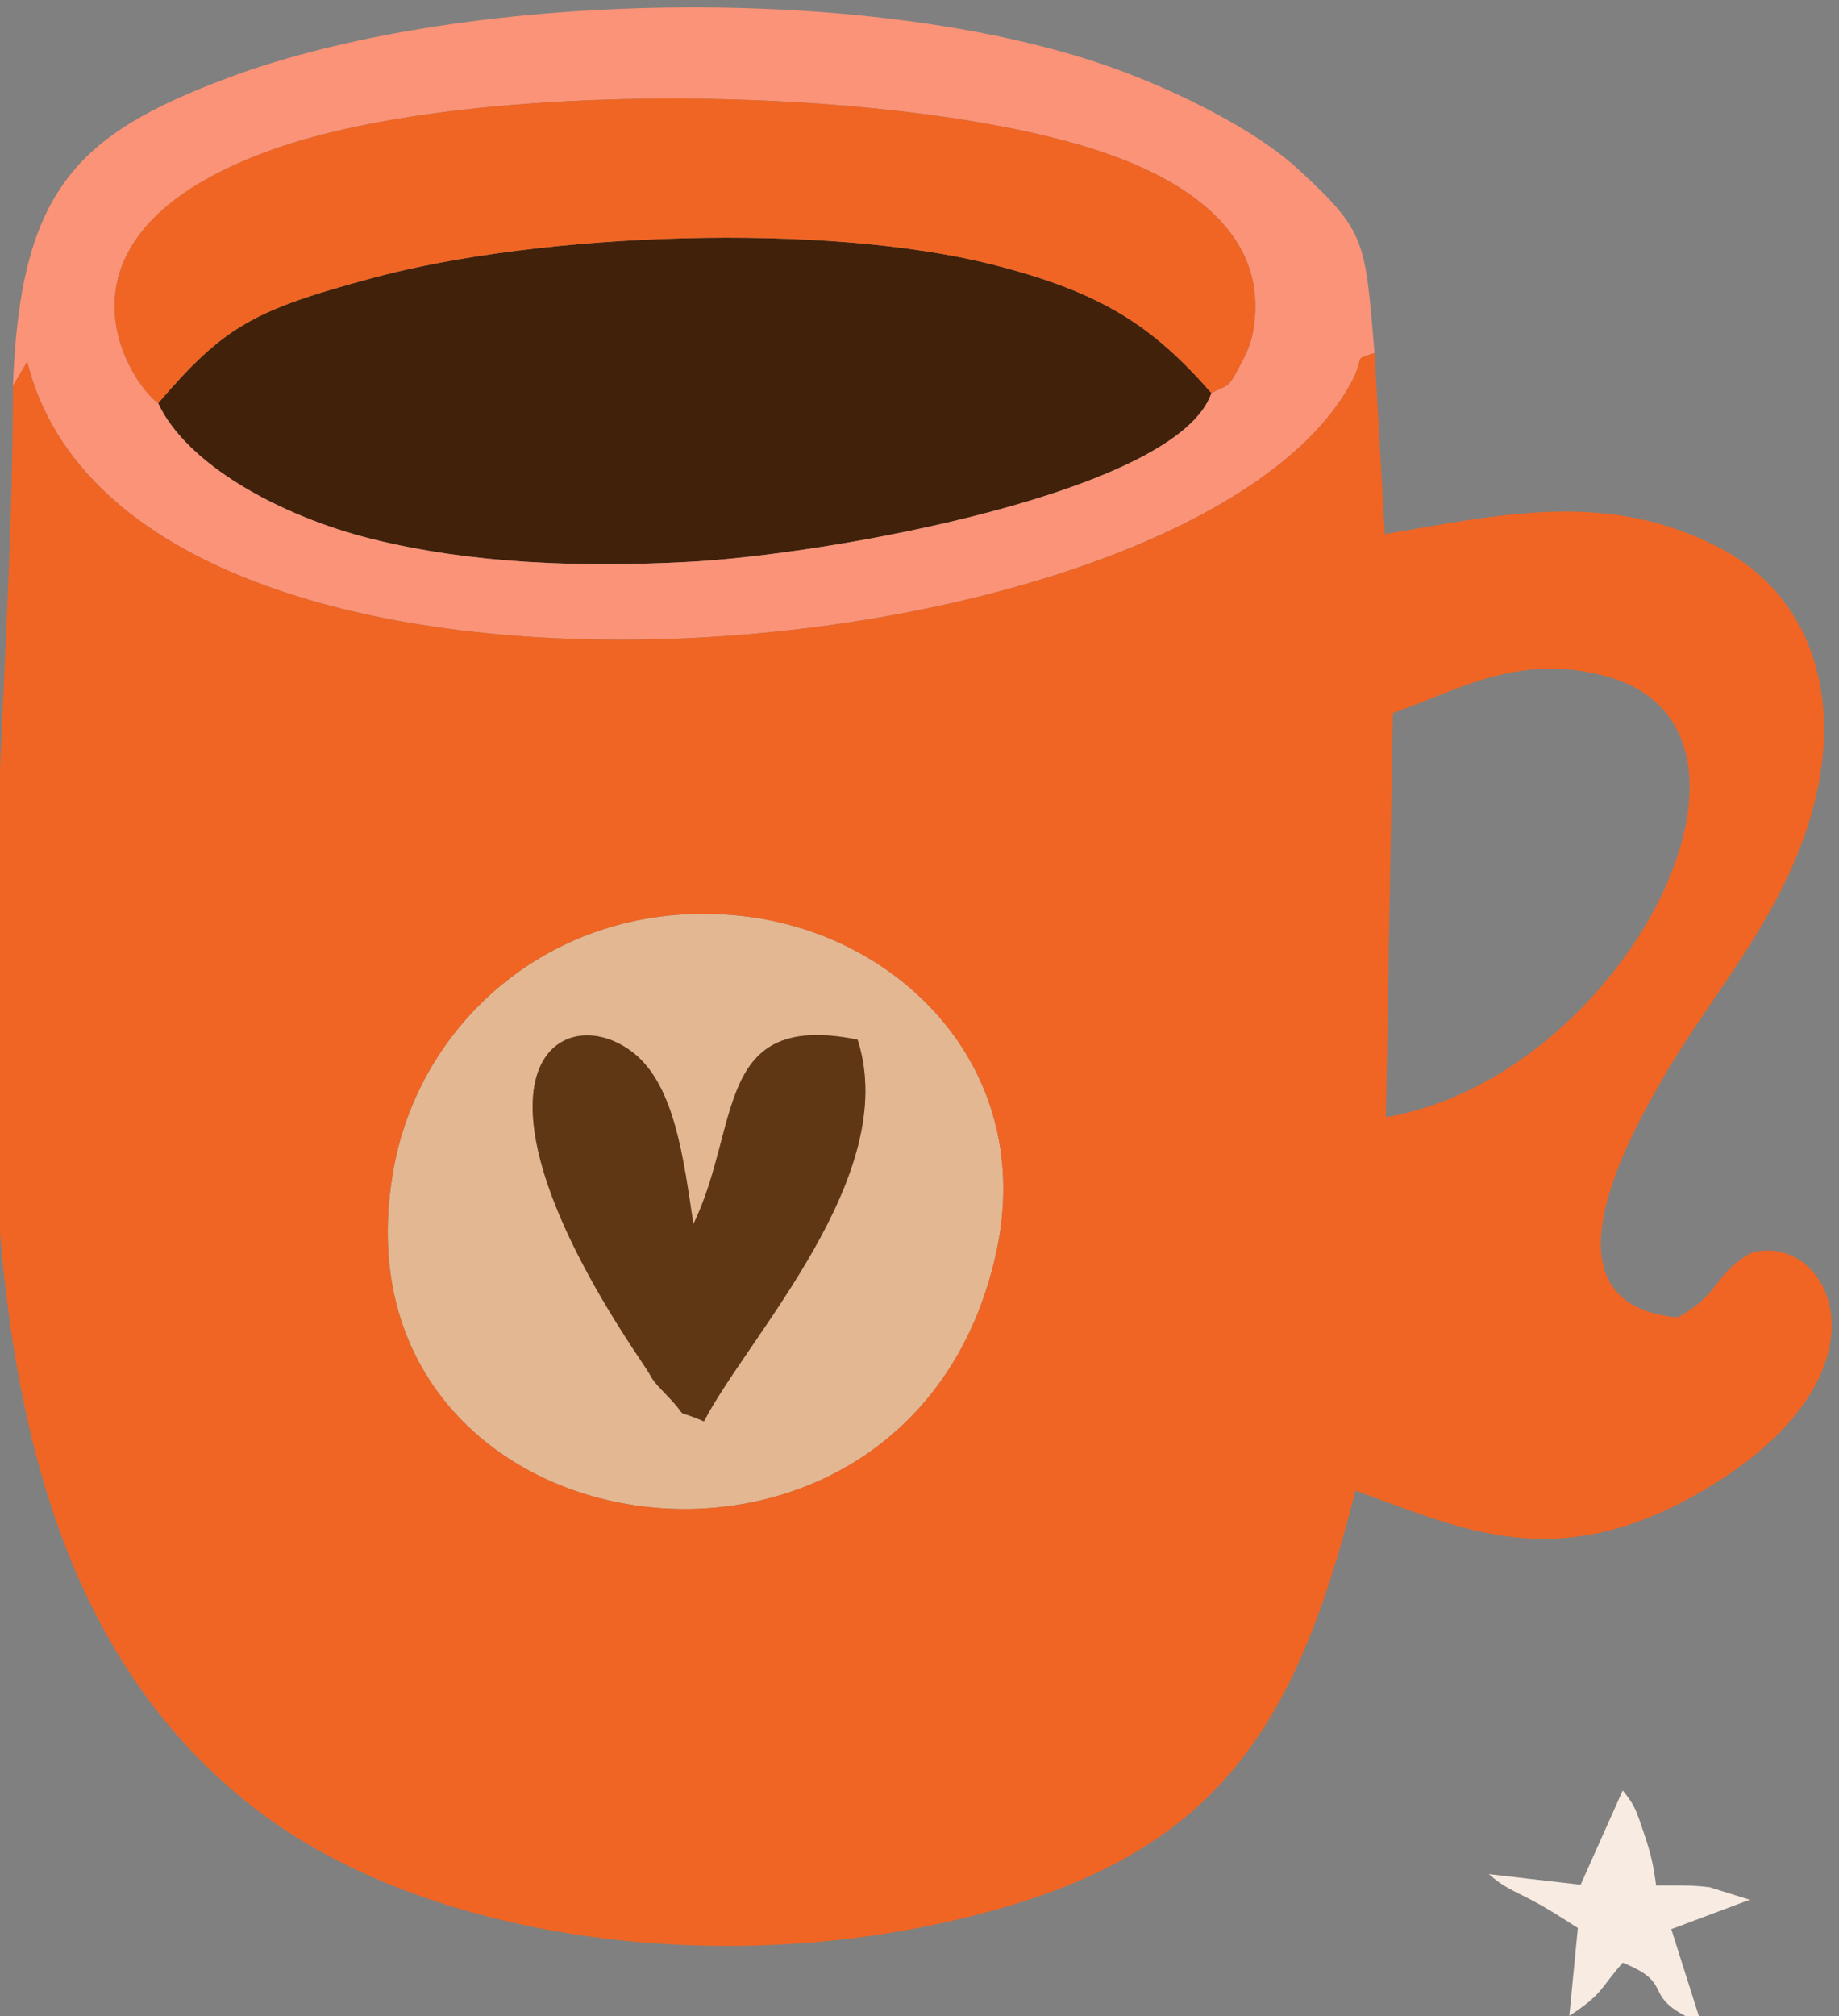<?xml version="1.0" encoding="utf-8"?>
<!-- Generator: Adobe Illustrator 15.1.0, SVG Export Plug-In . SVG Version: 6.00 Build 0)  -->
<!DOCTYPE svg PUBLIC "-//W3C//DTD SVG 1.1//EN" "http://www.w3.org/Graphics/SVG/1.1/DTD/svg11.dtd">
<svg version="1.1" id="Слой_1" xmlns:xodm="http://www.corel.com/coreldraw/odm/2003"
	 xmlns="http://www.w3.org/2000/svg" xmlns:xlink="http://www.w3.org/1999/xlink" x="0px" y="0px" width="125px" height="137px"
	 viewBox="0 0 125 137" enable-background="new 0 0 125 137" xml:space="preserve">
<rect x="0" y="0" width="125" height="137" fill="#808080" stroke="none"/>
<g id="Слой_x0020_1">
	<g id="_2726382710096">
		<path fill="#41210A" d="M10.75,27.4c1.92,4.15,8.27,7.66,14.46,9.21c6.82,1.71,14.27,1.95,21.46,1.58
			c9.67-0.48,33.42-4.76,35.67-11.48c-3.97-4.53-7.39-6.83-14.84-8.72c-11.41-2.9-30.73-2.19-42.17,0.9
			C17.25,21.07,15.26,22.15,10.75,27.4z"/>
		<path fill="#FA9377" d="M82.34,26.71c-2.25,6.72-26,11-35.67,11.48c-7.19,0.37-14.64,0.13-21.46-1.58
			c-6.19-1.55-12.54-5.06-14.46-9.21c-2.03-1.45-8.44-11.45,7.78-17.24c13.5-4.8,41.75-4.4,55.57-0.1
			c6.041,1.88,11.74,5.39,11.19,11.57c-0.101,1.11-0.28,1.81-0.81,2.84C83.41,26.53,83.62,26.04,82.34,26.71z M0.88,26.22l0.97-1.64
			c6.98,28.11,78.7,21.62,89.9,1.59c1.18-2.11,0.04-1.64,1.68-2.18c-0.65-7.75-0.59-8.24-5.189-12.49
			c-2.551-2.37-7.08-4.73-11.061-6.31C60.93-1.3,31.89-0.86,15.44,5.31C5.21,9.15,1.37,12.93,0.88,26.22z"/>
		<path fill="#E3B791" d="M47.85,96.59c-2.41-1.02-0.71,0.1-2.59-1.84c-1.17-1.2-0.75-0.9-1.58-2.109
			C30.09,72.529,38.26,67.8,43.03,71.529c2.86,2.23,3.44,7.33,4.1,11.66c3.26-6.739,1.38-14.5,11.16-12.539
			C61.28,79.88,50.83,90.83,47.85,96.59L47.85,96.59z M67.721,85.09c2.699-12.38-6.48-21.64-17.261-22.84
			c-12.24-1.36-21.79,6.779-23.69,17.1C21.87,105.971,61.85,112.029,67.721,85.09z"/>
		<path fill="#F06524" d="M10.75,27.4c4.51-5.25,6.5-6.33,14.58-8.51c11.44-3.09,30.76-3.8,42.17-0.9
			c7.45,1.89,10.87,4.19,14.84,8.72c1.28-0.67,1.07-0.18,2.141-2.24c0.529-1.03,0.709-1.73,0.81-2.84
			c0.55-6.18-5.149-9.69-11.19-11.57c-13.82-4.3-42.07-4.7-55.57,0.1C2.31,15.95,8.72,25.95,10.75,27.4L10.75,27.4z"/>
		<path fill="#F06524" d="M119,85.15c-2.58,1.5-2.02,2.77-4.971,4.379C104.3,88.62,110.65,77.3,113.4,72.65
			c3.05-5.15,7.619-10.28,9.64-17.041c2.54-8.47-0.24-15.23-5.97-18.28c-7.6-4.04-14.66-2.44-22.94-1.03l-0.7-12.31
			c-1.64,0.54-0.5,0.07-1.68,2.18C80.55,46.2,8.83,52.69,1.85,24.58l-0.97,1.64c0,34.95-8.42,77.25,16.32,96.58
			c11.15,8.71,30.21,11.521,46.8,7.89c18.01-3.93,23.83-12.219,28.13-29.39c7.14,2.53,13.62,5.921,23.74-0.069
			C129.3,93.279,124.37,83.57,119,85.15z M67.721,85.09c-5.871,26.939-45.851,20.881-40.951-5.74c1.9-10.32,11.45-18.459,23.69-17.1
			C61.24,63.45,70.42,72.71,67.721,85.09z M94.2,75.92l0.479-27.46c4.541-1.61,8.5-4.07,14.391-2.53
			C122.49,49.43,110.45,73.17,94.2,75.92z"/>
		<path fill="#603714" d="M47.85,96.59c2.98-5.76,13.43-16.71,10.44-25.939c-9.78-1.96-7.9,5.8-11.16,12.539
			c-0.66-4.33-1.24-9.43-4.1-11.66c-4.77-3.729-12.94,1,0.65,21.111c0.83,1.209,0.41,0.909,1.58,2.109
			C47.14,96.689,45.44,95.57,47.85,96.59z"/>
		<path fill="#F8EBE2" d="M107.439,128.08l-6.239-0.721c1.03,0.9,1.51,1.041,2.84,1.73c1.25,0.66,1.979,1.15,3.21,1.93l-0.58,5.971
			c2.311-1.51,2.061-1.83,3.63-3.61c3.81,1.521,0.921,2.261,5.33,4.12l-2.03-6.4l5.33-2l-2.729-0.85c-1.24-0.16-2.39-0.12-3.63-0.12
			c-0.211-1.53-0.37-2.18-0.82-3.521c-0.57-1.699-0.641-1.92-1.45-2.939L107.439,128.08L107.439,128.08z"/>
	</g>
</g>
</svg>

